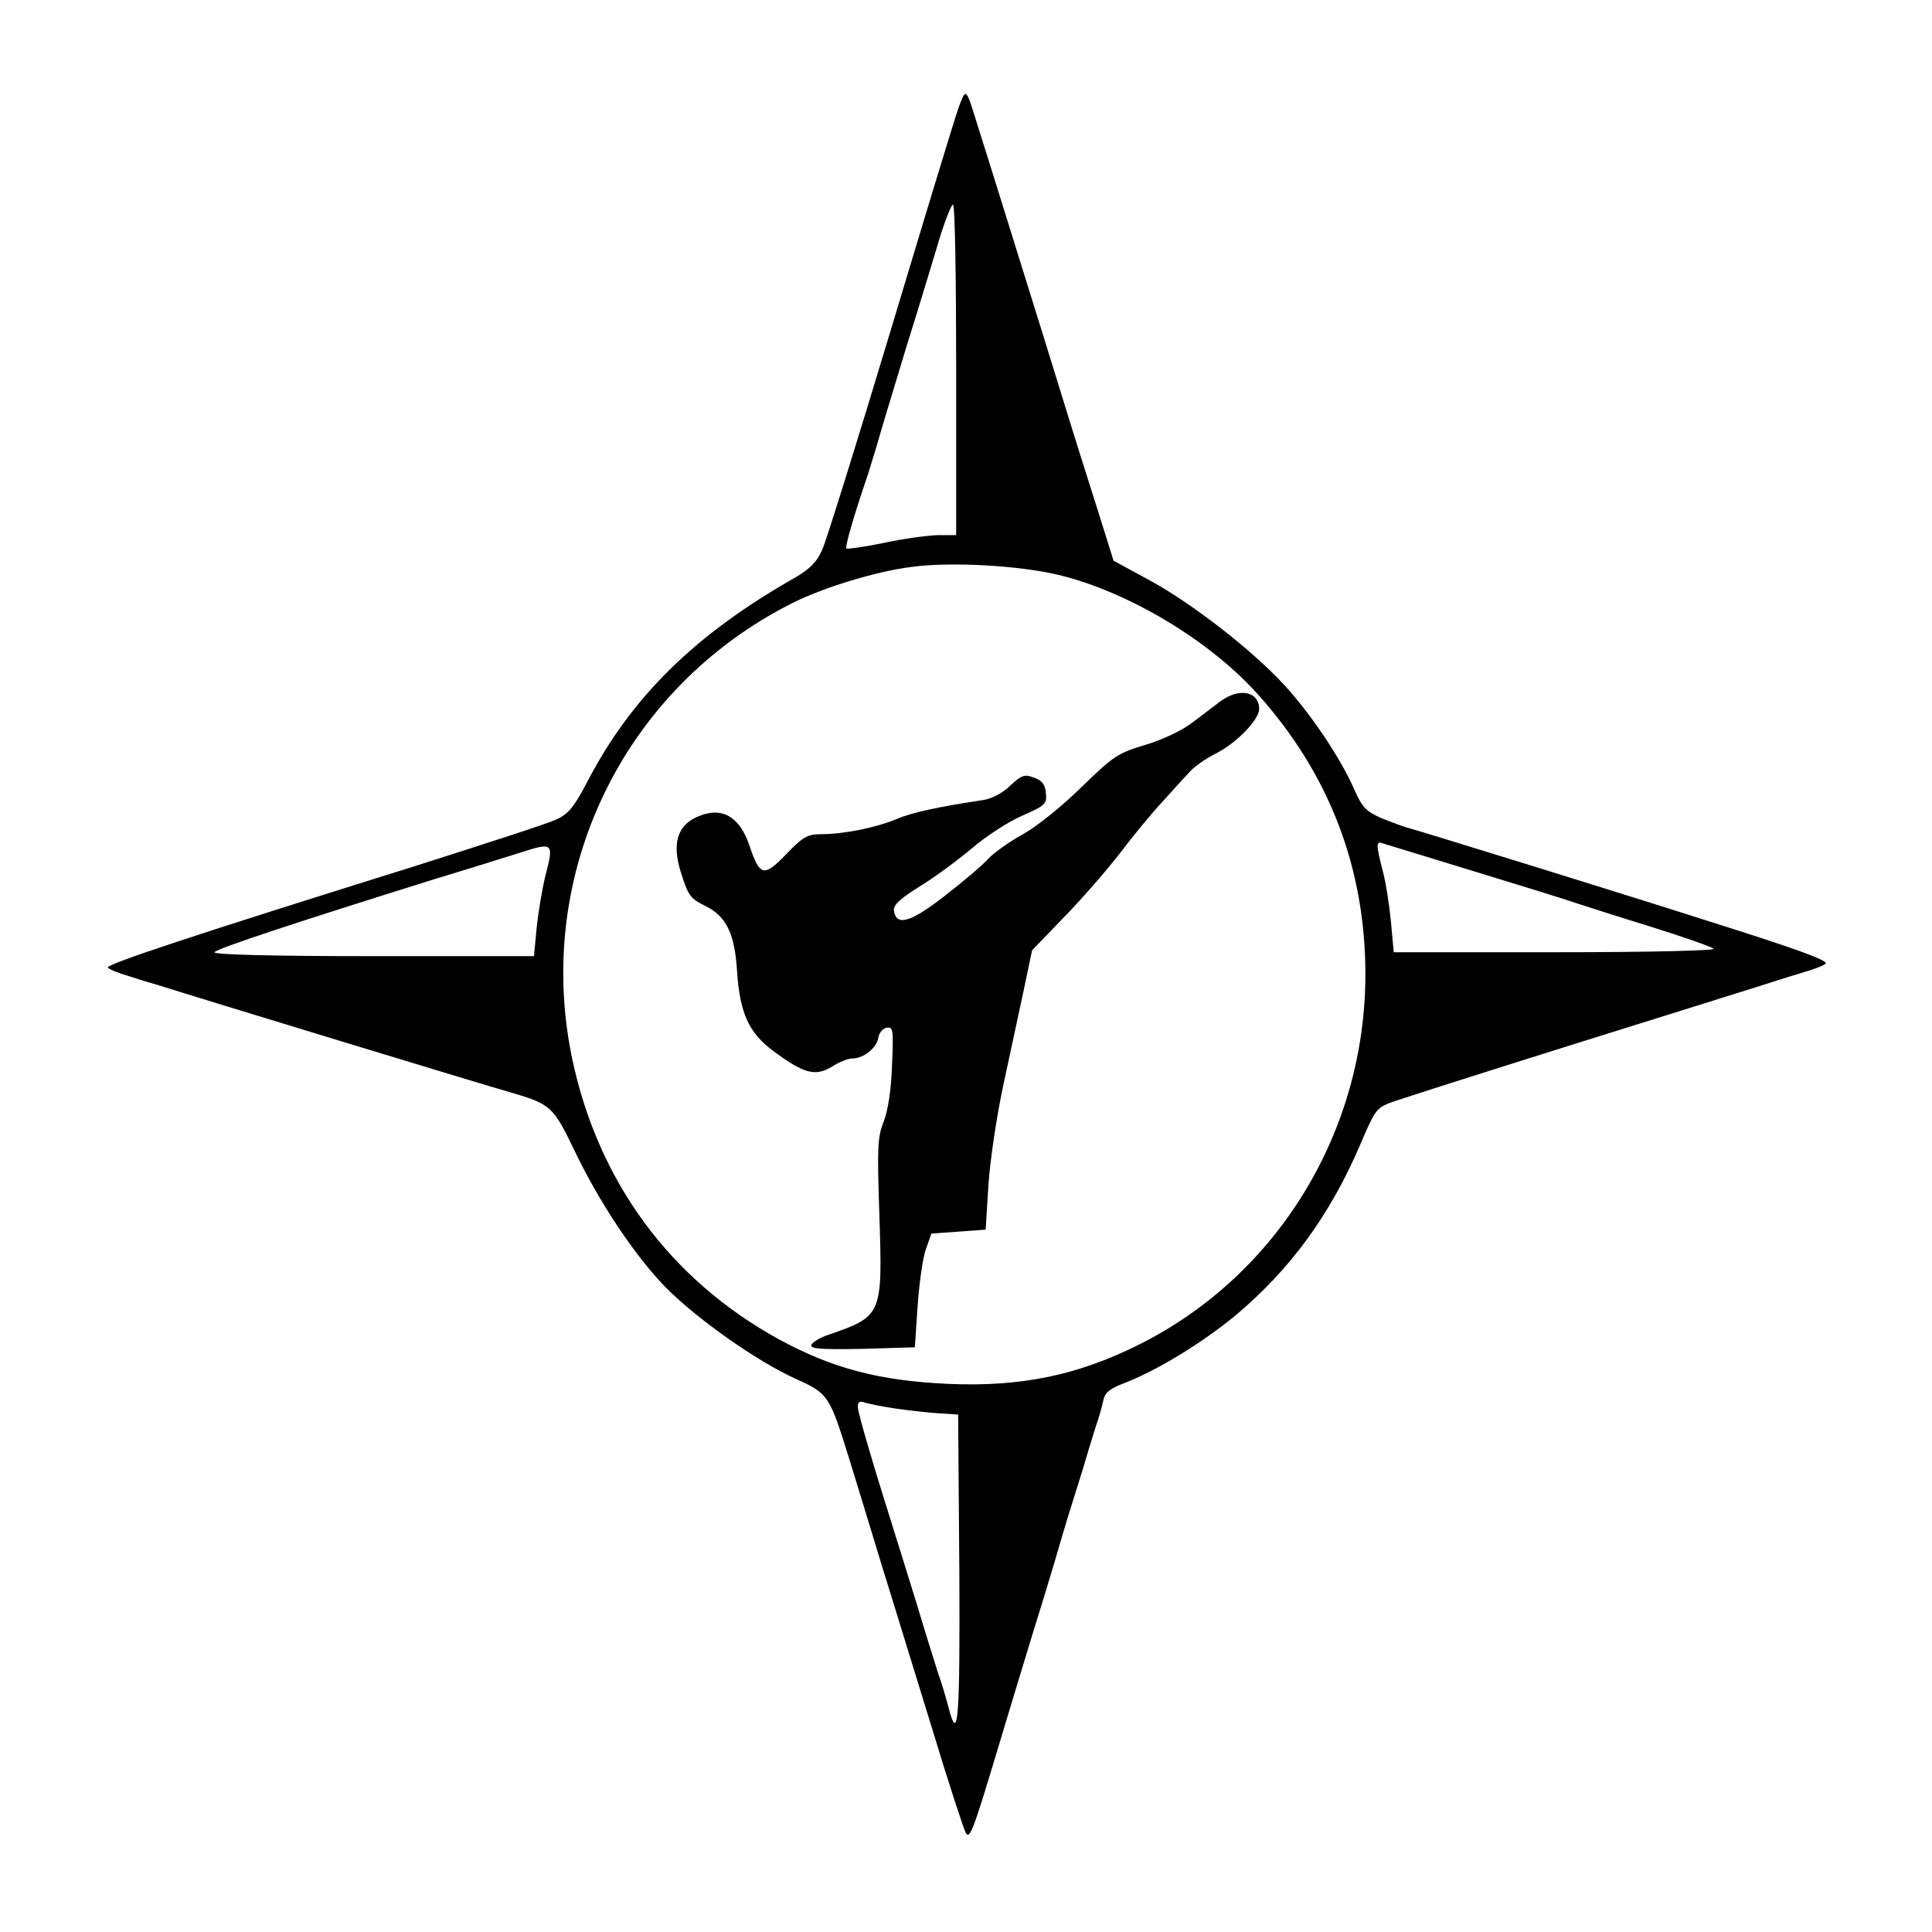 <?xml version="1.0" standalone="no"?>
<!DOCTYPE svg PUBLIC "-//W3C//DTD SVG 20010904//EN"
 "http://www.w3.org/TR/2001/REC-SVG-20010904/DTD/svg10.dtd">
<svg version="1.0" xmlns="http://www.w3.org/2000/svg"
 width="491pt" height="491pt" viewBox="0 0 491 491"
 preserveAspectRatio="xMidYMid meet">
<g transform="translate(0,491) scale(0.1,-0.1)"
fill="#000000" stroke="none">
<path d="M2437 4639 c-9 -24 -86 -278 -172 -564 -86 -286 -165 -539 -175 -561
-13 -31 -31 -49 -66 -70 -258 -146 -419 -305 -531 -520 -35 -67 -49 -83 -80
-97 -21 -10 -182 -62 -358 -118 -567 -177 -786 -250 -781 -258 3 -4 24 -13 48
-20 24 -8 63 -20 88 -27 87 -28 836 -256 880 -268 110 -32 115 -36 169 -148
64 -134 154 -269 233 -350 77 -78 230 -187 330 -232 84 -38 86 -42 137 -206
16 -52 54 -176 84 -275 31 -99 88 -286 128 -415 39 -129 77 -245 83 -257 10
-20 19 4 75 190 35 116 78 259 96 317 18 58 43 139 55 180 12 41 27 93 34 115
7 22 23 74 36 115 12 41 28 93 35 115 8 22 16 52 19 66 4 20 17 30 51 43 86
33 200 103 285 173 138 116 239 253 316 432 41 96 42 96 90 113 88 29 333 107
744 235 80 25 163 51 185 58 22 7 68 22 102 32 35 10 63 21 63 25 0 9 -73 36
-295 106 -190 61 -732 229 -770 239 -11 3 -40 14 -65 24 -38 17 -48 27 -68 72
-33 77 -110 192 -178 266 -81 88 -232 206 -342 266 l-92 50 -36 115 c-20 63
-42 133 -49 155 -14 44 -20 64 -93 300 -108 346 -144 463 -164 525 -34 110
-32 108 -51 59z m-7 -669 l0 -420 -47 0 c-27 -1 -88 -9 -138 -20 -49 -10 -92
-16 -94 -14 -4 4 19 84 55 189 7 22 17 56 23 75 5 19 39 132 75 250 37 118 76
248 88 288 13 39 26 72 30 72 5 0 8 -189 8 -420z m260 -521 c178 -43 385 -167
508 -305 180 -201 272 -440 272 -710 0 -400 -223 -765 -575 -941 -156 -78
-299 -108 -485 -100 -175 8 -294 39 -430 113 -277 152 -460 401 -526 714 -98
470 130 942 561 1158 78 39 212 80 300 91 99 14 275 4 375 -20z m-1304 -765
c-8 -33 -18 -92 -22 -131 l-7 -73 -409 0 c-260 0 -407 4 -403 10 5 9 211 77
560 186 83 25 182 56 220 68 81 26 83 24 61 -60z m2359 12 c121 -37 238 -73
260 -81 22 -7 108 -35 190 -60 83 -26 154 -51 160 -56 5 -5 -163 -9 -402 -9
l-411 0 -7 77 c-4 42 -13 101 -21 130 -17 66 -17 76 -1 70 6 -2 111 -34 232
-71z m-1467 -1366 c37 -5 87 -11 112 -12 l45 -3 3 -392 c2 -387 -3 -449 -28
-350 -6 23 -17 60 -25 82 -7 22 -32 101 -54 175 -23 74 -48 155 -56 180 -58
184 -95 310 -95 325 0 12 5 15 16 11 9 -3 46 -11 82 -16z"/>
<path d="M3102 3128 c-17 -13 -50 -38 -74 -56 -25 -19 -74 -42 -117 -55 -70
-21 -81 -28 -162 -107 -49 -48 -113 -100 -149 -120 -35 -19 -75 -48 -89 -63
-14 -16 -64 -58 -109 -93 -87 -68 -124 -79 -130 -39 -2 15 14 30 65 62 38 23
97 67 133 97 36 31 93 68 128 83 59 26 63 30 60 58 -2 22 -10 32 -31 39 -23 9
-31 6 -60 -21 -18 -18 -47 -33 -67 -36 -112 -17 -180 -31 -220 -48 -52 -22
-135 -39 -193 -39 -34 0 -46 -6 -89 -51 -57 -59 -67 -56 -93 21 -25 75 -70
101 -131 75 -53 -22 -67 -69 -43 -144 18 -57 24 -65 61 -83 53 -26 75 -69 81
-164 7 -109 30 -160 95 -207 76 -56 104 -63 146 -38 18 12 42 21 52 21 29 0
62 27 66 52 2 13 11 24 21 26 17 3 18 -4 14 -95 -2 -62 -10 -114 -21 -143 -16
-40 -17 -66 -11 -242 8 -250 7 -253 -129 -300 -22 -7 -41 -19 -44 -26 -3 -10
24 -12 130 -10 l133 4 7 104 c4 58 13 123 21 145 l14 40 69 5 69 5 7 113 c4
62 21 176 38 255 17 78 40 187 52 242 l21 100 82 85 c46 47 108 119 140 160
31 41 79 100 107 130 27 30 59 65 71 78 11 13 41 34 67 47 52 26 110 86 110
113 0 45 -50 55 -98 20z"/>
</g>
</svg>
